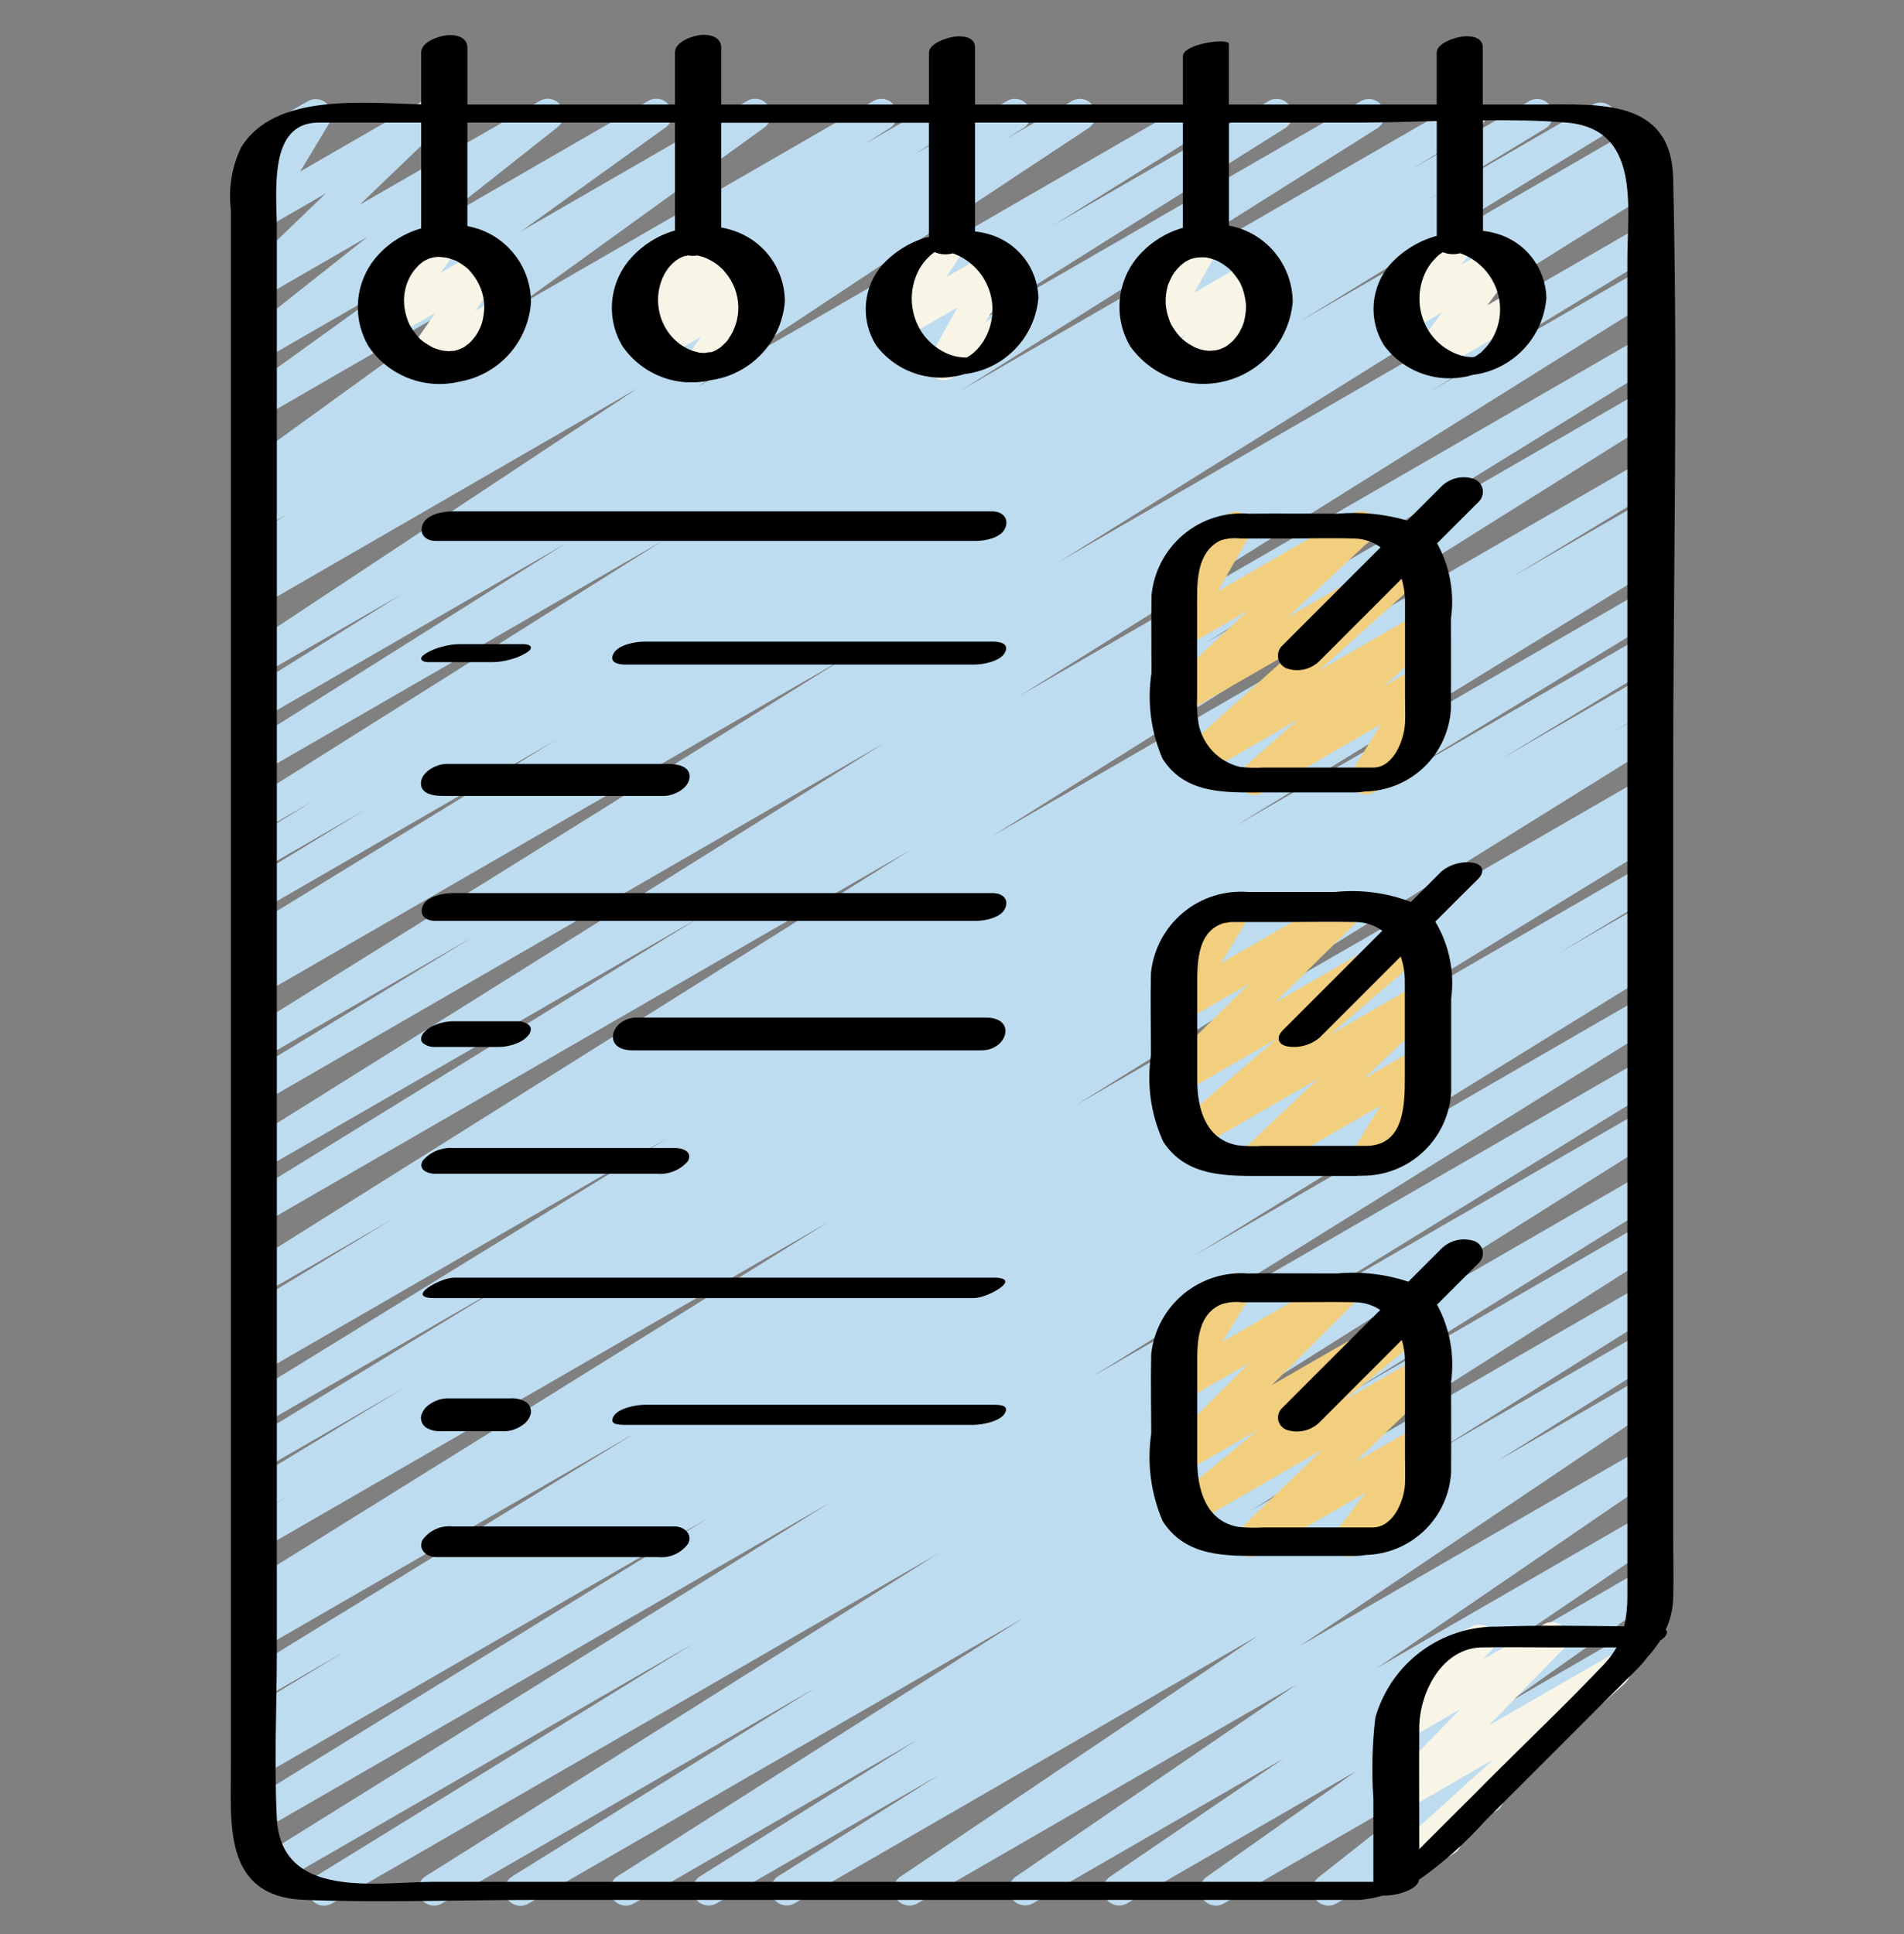 <svg width="64" height="65" viewBox="0 0 64 65" fill="none" xmlns="http://www.w3.org/2000/svg">
<rect x="0" y="0" width="64" height="65" fill="#808080" stroke="none"/>
<g clip-path="url(#clip0_406_2717)">
<path d="M17.493 64.052C17.377 64.052 17.265 64.014 17.172 63.944C17.079 63.874 17.012 63.776 16.981 63.664C16.949 63.553 16.954 63.434 16.996 63.326C17.038 63.218 17.114 63.126 17.213 63.065L27.413 56.723L14.846 63.976C14.725 64.043 14.584 64.06 14.451 64.024C14.318 63.988 14.204 63.903 14.132 63.785C14.061 63.667 14.038 63.526 14.068 63.392C14.099 63.258 14.18 63.14 14.294 63.064L31.556 52.2L11.153 63.976C11.032 64.044 10.889 64.063 10.754 64.027C10.62 63.991 10.505 63.905 10.433 63.785C10.362 63.666 10.34 63.523 10.372 63.388C10.405 63.253 10.488 63.135 10.606 63.061L23.313 55.234L9.43 63.252C9.309 63.325 9.164 63.346 9.026 63.312C8.889 63.278 8.771 63.19 8.698 63.069C8.625 62.948 8.604 62.802 8.638 62.665C8.672 62.528 8.76 62.41 8.881 62.337L27.905 50.497L8.832 61.506C8.711 61.571 8.569 61.588 8.436 61.551C8.304 61.515 8.19 61.428 8.12 61.31C8.049 61.192 8.027 61.051 8.058 60.917C8.089 60.783 8.171 60.666 8.286 60.591L23.816 51.013L8.832 59.664C8.711 59.73 8.568 59.746 8.435 59.709C8.302 59.673 8.188 59.586 8.118 59.467C8.048 59.348 8.026 59.206 8.058 59.072C8.09 58.938 8.173 58.821 8.289 58.746L8.785 58.448C8.661 58.505 8.519 58.513 8.389 58.47C8.259 58.426 8.151 58.334 8.088 58.212C8.024 58.091 8.009 57.95 8.047 57.818C8.084 57.687 8.171 57.574 8.289 57.505L11.63 55.478L8.832 57.096C8.711 57.16 8.57 57.175 8.439 57.138C8.307 57.101 8.195 57.015 8.125 56.897C8.055 56.78 8.033 56.64 8.063 56.507C8.093 56.374 8.173 56.257 8.287 56.181L21.369 48.15L8.832 55.389C8.71 55.461 8.565 55.481 8.428 55.446C8.291 55.411 8.173 55.322 8.101 55.201C8.029 55.079 8.009 54.934 8.044 54.797C8.079 54.66 8.167 54.542 8.289 54.47L8.743 54.196C8.618 54.246 8.477 54.247 8.351 54.198C8.225 54.149 8.122 54.053 8.064 53.931C8.005 53.809 7.995 53.669 8.036 53.54C8.077 53.411 8.166 53.302 8.284 53.236L27.84 41.073L8.832 52.042C8.711 52.108 8.568 52.125 8.435 52.088C8.302 52.051 8.188 51.964 8.118 51.846C8.048 51.727 8.026 51.585 8.058 51.451C8.09 51.316 8.173 51.2 8.289 51.125L9.7 50.272L8.832 50.772C8.711 50.838 8.568 50.854 8.435 50.818C8.302 50.781 8.188 50.694 8.118 50.575C8.048 50.456 8.026 50.315 8.058 50.18C8.09 50.046 8.173 49.929 8.289 49.855L13.544 46.665L8.831 49.386C8.709 49.456 8.565 49.474 8.43 49.438C8.295 49.403 8.179 49.315 8.108 49.195C8.037 49.075 8.015 48.931 8.049 48.795C8.082 48.66 8.168 48.542 8.287 48.469L17.126 43.08L8.831 47.87C8.71 47.937 8.567 47.954 8.433 47.918C8.3 47.881 8.185 47.794 8.114 47.675C8.044 47.556 8.022 47.414 8.054 47.28C8.086 47.145 8.169 47.028 8.286 46.953L22.446 38.244L8.831 46.104C8.709 46.172 8.566 46.189 8.432 46.153C8.297 46.117 8.183 46.029 8.112 45.909C8.041 45.789 8.02 45.647 8.053 45.511C8.086 45.376 8.171 45.26 8.289 45.186L8.766 44.898C8.641 44.949 8.502 44.952 8.376 44.905C8.25 44.858 8.146 44.765 8.085 44.645C8.025 44.524 8.012 44.386 8.05 44.256C8.087 44.127 8.172 44.017 8.288 43.947L13.211 40.961L8.831 43.489C8.71 43.554 8.569 43.57 8.436 43.534C8.304 43.498 8.191 43.412 8.12 43.295C8.049 43.177 8.026 43.037 8.056 42.903C8.087 42.769 8.167 42.652 8.281 42.576L30.638 28.546L8.831 41.135C8.71 41.2 8.568 41.217 8.435 41.18C8.303 41.144 8.189 41.057 8.119 40.939C8.048 40.821 8.026 40.68 8.057 40.546C8.088 40.412 8.169 40.295 8.285 40.219L23.547 30.814L8.827 39.309C8.706 39.374 8.565 39.39 8.432 39.354C8.3 39.318 8.186 39.232 8.116 39.114C8.045 38.997 8.022 38.856 8.052 38.722C8.082 38.589 8.163 38.471 8.277 38.395L29.717 24.976L8.831 37.039C8.71 37.102 8.569 37.116 8.438 37.078C8.307 37.041 8.195 36.955 8.126 36.837C8.056 36.72 8.034 36.581 8.065 36.448C8.095 36.315 8.175 36.198 8.288 36.122L15.914 31.48L8.831 35.569C8.71 35.635 8.568 35.653 8.435 35.617C8.301 35.581 8.187 35.494 8.116 35.376C8.045 35.258 8.023 35.116 8.054 34.982C8.085 34.847 8.167 34.73 8.283 34.655L28.406 22.108L8.831 33.41C8.71 33.474 8.569 33.489 8.437 33.451C8.305 33.414 8.193 33.327 8.123 33.209C8.053 33.091 8.032 32.951 8.063 32.818C8.093 32.684 8.175 32.568 8.289 32.492L8.936 32.101L8.83 32.161C8.709 32.225 8.567 32.241 8.435 32.204C8.303 32.167 8.19 32.081 8.12 31.963C8.05 31.845 8.028 31.704 8.059 31.57C8.09 31.436 8.171 31.32 8.286 31.244L18.706 24.86L8.831 30.561C8.71 30.624 8.569 30.638 8.438 30.601C8.307 30.563 8.195 30.477 8.126 30.36C8.056 30.242 8.034 30.103 8.065 29.97C8.095 29.837 8.175 29.72 8.288 29.645L12.284 27.211L8.831 29.203C8.71 29.269 8.567 29.285 8.434 29.248C8.301 29.212 8.187 29.125 8.117 29.006C8.047 28.887 8.025 28.746 8.057 28.611C8.089 28.477 8.172 28.36 8.288 28.285L10.533 26.917L8.827 27.899C8.706 27.964 8.565 27.98 8.434 27.943C8.302 27.907 8.189 27.822 8.119 27.705C8.048 27.588 8.025 27.448 8.054 27.315C8.084 27.181 8.163 27.064 8.276 26.987L22.293 18.165L8.831 25.933C8.71 25.998 8.57 26.014 8.438 25.977C8.306 25.941 8.193 25.856 8.123 25.739C8.052 25.622 8.029 25.482 8.059 25.349C8.088 25.215 8.167 25.098 8.28 25.021L18.999 18.275L8.831 24.142C8.71 24.208 8.568 24.225 8.435 24.189C8.301 24.153 8.187 24.067 8.116 23.949C8.045 23.83 8.023 23.689 8.054 23.555C8.085 23.42 8.167 23.303 8.283 23.227L13.535 19.951L8.831 22.666C8.711 22.736 8.568 22.756 8.434 22.722C8.299 22.689 8.183 22.604 8.11 22.486C8.037 22.368 8.013 22.226 8.042 22.09C8.072 21.955 8.154 21.836 8.27 21.76L21.44 13.046L8.831 20.327C8.71 20.397 8.566 20.416 8.431 20.381C8.295 20.346 8.179 20.26 8.107 20.14C8.035 20.02 8.013 19.877 8.046 19.741C8.078 19.605 8.163 19.487 8.281 19.413L8.913 19.017L8.831 19.064C8.71 19.131 8.569 19.148 8.436 19.112C8.303 19.076 8.189 18.991 8.117 18.873C8.046 18.755 8.023 18.614 8.053 18.48C8.084 18.346 8.165 18.228 8.279 18.152L9.687 17.261L8.834 17.753C8.714 17.819 8.573 17.835 8.441 17.799C8.308 17.763 8.195 17.678 8.124 17.561C8.053 17.444 8.03 17.304 8.059 17.17C8.088 17.036 8.168 16.919 8.281 16.842L9.122 16.309L8.834 16.474C8.716 16.542 8.576 16.562 8.443 16.53C8.31 16.498 8.195 16.416 8.121 16.302C8.047 16.187 8.019 16.049 8.044 15.915C8.069 15.78 8.144 15.661 8.255 15.581L16.64 9.511L8.831 14.02C8.713 14.086 8.573 14.105 8.442 14.072C8.31 14.04 8.196 13.958 8.122 13.844C8.049 13.73 8.021 13.593 8.045 13.459C8.07 13.326 8.144 13.207 8.253 13.126L13.111 9.63L8.831 12.101C8.714 12.17 8.575 12.191 8.443 12.162C8.311 12.132 8.195 12.053 8.119 11.941C8.043 11.828 8.013 11.691 8.034 11.558C8.055 11.424 8.126 11.303 8.233 11.22L12.353 7.962L8.833 9.994C8.72 10.059 8.588 10.081 8.46 10.055C8.333 10.029 8.219 9.958 8.141 9.854C8.062 9.75 8.025 9.621 8.035 9.491C8.045 9.362 8.102 9.24 8.195 9.15L10.949 6.502L8.831 7.722C8.729 7.78 8.61 7.803 8.493 7.787C8.377 7.771 8.269 7.716 8.187 7.632C8.104 7.548 8.052 7.439 8.038 7.323C8.024 7.206 8.049 7.088 8.109 6.986L9.091 5.353C8.967 5.405 8.827 5.408 8.701 5.361C8.575 5.314 8.471 5.222 8.41 5.102C8.349 4.981 8.336 4.843 8.374 4.713C8.411 4.584 8.496 4.473 8.611 4.404L10.347 3.401C10.449 3.342 10.568 3.319 10.685 3.335C10.802 3.351 10.911 3.406 10.993 3.49C11.076 3.574 11.129 3.684 11.142 3.801C11.156 3.918 11.131 4.037 11.07 4.138L10.089 5.765L14.209 3.39C14.322 3.322 14.456 3.298 14.585 3.323C14.714 3.348 14.83 3.42 14.909 3.525C14.989 3.63 15.027 3.76 15.015 3.892C15.004 4.023 14.945 4.145 14.849 4.235L12.093 6.881L18.145 3.39C18.262 3.322 18.399 3.301 18.531 3.331C18.662 3.361 18.777 3.439 18.853 3.551C18.93 3.662 18.961 3.798 18.941 3.931C18.922 4.064 18.852 4.185 18.747 4.27L14.627 7.523L21.792 3.39C21.91 3.321 22.051 3.3 22.184 3.332C22.317 3.364 22.433 3.446 22.507 3.562C22.582 3.677 22.609 3.816 22.583 3.95C22.558 4.085 22.481 4.205 22.37 4.284L17.511 7.777L25.117 3.39C25.235 3.322 25.375 3.302 25.508 3.334C25.64 3.366 25.756 3.448 25.83 3.562C25.904 3.677 25.931 3.815 25.907 3.949C25.882 4.084 25.806 4.203 25.696 4.283L17.303 10.348L29.363 3.39C29.484 3.322 29.626 3.304 29.759 3.339C29.893 3.374 30.007 3.46 30.079 3.578C30.151 3.696 30.174 3.837 30.144 3.972C30.113 4.107 30.032 4.224 29.917 4.3L29.063 4.842L31.585 3.39C31.705 3.324 31.846 3.308 31.979 3.344C32.111 3.379 32.224 3.465 32.295 3.582C32.366 3.699 32.389 3.839 32.36 3.973C32.331 4.106 32.251 4.224 32.138 4.3L30.728 5.194L33.855 3.39C33.976 3.322 34.118 3.304 34.252 3.339C34.386 3.375 34.501 3.461 34.572 3.579C34.644 3.698 34.666 3.84 34.635 3.975C34.604 4.11 34.522 4.227 34.405 4.303L33.776 4.696L36.041 3.39C36.161 3.323 36.302 3.306 36.434 3.34C36.567 3.375 36.681 3.459 36.753 3.576C36.825 3.692 36.849 3.831 36.821 3.965C36.793 4.099 36.715 4.217 36.603 4.295L23.433 13.008L40.099 3.39C40.22 3.326 40.36 3.311 40.491 3.348C40.623 3.384 40.735 3.47 40.805 3.587C40.875 3.704 40.898 3.843 40.869 3.976C40.839 4.109 40.76 4.226 40.647 4.303L35.399 7.576L42.653 3.39C42.773 3.323 42.915 3.306 43.048 3.342C43.181 3.377 43.295 3.463 43.366 3.581C43.437 3.699 43.46 3.839 43.43 3.974C43.4 4.108 43.319 4.226 43.204 4.302L32.475 11.053L45.76 3.39C45.88 3.325 46.021 3.309 46.153 3.346C46.285 3.382 46.397 3.467 46.468 3.584C46.538 3.701 46.562 3.841 46.532 3.974C46.503 4.108 46.423 4.225 46.31 4.302L32.299 13.121L49.16 3.39C49.282 3.325 49.423 3.309 49.555 3.346C49.687 3.383 49.8 3.47 49.87 3.588C49.941 3.706 49.962 3.846 49.931 3.98C49.901 4.114 49.819 4.23 49.704 4.306L47.439 5.692L51.419 3.39C51.54 3.325 51.681 3.309 51.813 3.346C51.946 3.383 52.058 3.47 52.129 3.588C52.199 3.706 52.221 3.846 52.19 3.98C52.159 4.114 52.077 4.23 51.963 4.306L48 6.714L53.54 3.514C53.661 3.447 53.804 3.43 53.938 3.466C54.071 3.503 54.186 3.589 54.257 3.708C54.327 3.827 54.349 3.969 54.317 4.104C54.285 4.239 54.202 4.356 54.085 4.431L43.666 10.817L54.827 4.372C54.948 4.3 55.094 4.279 55.231 4.314C55.368 4.35 55.485 4.438 55.557 4.56C55.629 4.681 55.65 4.827 55.615 4.964C55.58 5.101 55.491 5.218 55.37 5.29L54.722 5.682L55.149 5.435C55.269 5.37 55.411 5.354 55.543 5.39C55.675 5.426 55.789 5.512 55.86 5.629C55.931 5.747 55.953 5.887 55.923 6.021C55.893 6.155 55.812 6.272 55.698 6.348L35.576 18.896L55.168 7.585C55.289 7.519 55.431 7.502 55.565 7.539C55.698 7.576 55.811 7.663 55.882 7.782C55.952 7.9 55.974 8.042 55.942 8.176C55.91 8.311 55.827 8.427 55.711 8.502L48.085 13.144L55.168 9.056C55.289 8.986 55.433 8.966 55.568 9.001C55.703 9.036 55.819 9.123 55.891 9.243C55.963 9.363 55.986 9.506 55.953 9.642C55.92 9.778 55.836 9.896 55.717 9.97L34.261 23.396L55.168 11.327C55.289 11.261 55.431 11.245 55.563 11.281C55.696 11.318 55.81 11.404 55.88 11.522C55.951 11.64 55.973 11.781 55.942 11.915C55.911 12.05 55.829 12.166 55.714 12.242L40.469 21.637L55.168 13.152C55.289 13.086 55.43 13.07 55.562 13.106C55.695 13.142 55.808 13.228 55.879 13.346C55.95 13.463 55.972 13.604 55.942 13.738C55.912 13.872 55.831 13.989 55.717 14.065L33.361 28.096L55.168 15.509C55.289 15.443 55.431 15.427 55.565 15.463C55.698 15.5 55.811 15.587 55.882 15.706C55.952 15.825 55.974 15.966 55.942 16.101C55.91 16.235 55.827 16.352 55.711 16.426L50.788 19.413L55.168 16.885C55.289 16.819 55.431 16.803 55.565 16.839C55.698 16.876 55.811 16.963 55.882 17.082C55.952 17.201 55.974 17.342 55.942 17.477C55.91 17.611 55.827 17.728 55.711 17.802L55.233 18.091C55.357 18.041 55.495 18.04 55.62 18.087C55.745 18.134 55.848 18.226 55.908 18.345C55.969 18.464 55.982 18.602 55.946 18.73C55.91 18.859 55.827 18.969 55.713 19.04L41.533 27.756L55.168 19.886C55.289 19.816 55.433 19.798 55.568 19.833C55.704 19.869 55.819 19.957 55.891 20.077C55.962 20.197 55.983 20.341 55.95 20.476C55.916 20.612 55.831 20.73 55.712 20.803L46.9 26.176L55.168 21.402C55.228 21.367 55.295 21.343 55.364 21.333C55.434 21.323 55.504 21.327 55.572 21.345C55.64 21.362 55.704 21.393 55.76 21.435C55.816 21.477 55.863 21.53 55.898 21.59C55.934 21.65 55.958 21.717 55.968 21.787C55.977 21.856 55.973 21.926 55.956 21.994C55.939 22.062 55.908 22.126 55.866 22.182C55.824 22.238 55.771 22.285 55.711 22.321L50.474 25.498L55.167 22.789C55.288 22.723 55.43 22.707 55.563 22.743C55.697 22.78 55.81 22.867 55.881 22.986C55.951 23.105 55.972 23.246 55.941 23.381C55.909 23.515 55.826 23.632 55.71 23.706L54.277 24.573L55.168 24.059C55.289 23.993 55.431 23.976 55.564 24.012C55.697 24.048 55.812 24.134 55.883 24.252C55.954 24.371 55.976 24.512 55.945 24.646C55.914 24.781 55.832 24.898 55.716 24.974L36.167 37.141L55.169 26.171C55.29 26.108 55.431 26.093 55.563 26.13C55.695 26.167 55.807 26.254 55.877 26.372C55.947 26.49 55.968 26.63 55.937 26.764C55.906 26.897 55.825 27.013 55.711 27.089L55.258 27.363C55.383 27.316 55.521 27.317 55.645 27.367C55.769 27.417 55.87 27.512 55.928 27.633C55.985 27.754 55.995 27.892 55.956 28.02C55.916 28.147 55.83 28.256 55.714 28.323L42.609 36.364L55.169 29.111C55.29 29.047 55.431 29.032 55.563 29.07C55.695 29.107 55.807 29.194 55.877 29.312C55.947 29.43 55.968 29.57 55.937 29.703C55.906 29.837 55.825 29.953 55.711 30.029L52.404 32.031L55.167 30.431C55.288 30.367 55.429 30.352 55.561 30.389C55.693 30.427 55.805 30.513 55.875 30.631C55.944 30.749 55.966 30.889 55.935 31.023C55.904 31.156 55.823 31.273 55.709 31.348L55.214 31.648C55.337 31.593 55.477 31.587 55.604 31.631C55.732 31.675 55.838 31.765 55.902 31.885C55.965 32.004 55.981 32.143 55.946 32.273C55.911 32.404 55.828 32.516 55.713 32.587L40.185 42.173L55.169 33.523C55.29 33.456 55.432 33.439 55.565 33.475C55.699 33.511 55.813 33.597 55.884 33.716C55.955 33.834 55.977 33.975 55.946 34.11C55.915 34.244 55.833 34.362 55.717 34.437L36.686 46.285L55.169 35.618C55.29 35.552 55.432 35.536 55.564 35.572C55.697 35.609 55.811 35.695 55.881 35.813C55.952 35.931 55.974 36.072 55.943 36.207C55.912 36.341 55.83 36.458 55.715 36.533L43.006 44.358L55.166 37.337C55.286 37.273 55.427 37.257 55.559 37.293C55.69 37.33 55.803 37.415 55.874 37.532C55.944 37.649 55.967 37.789 55.938 37.922C55.909 38.056 55.829 38.173 55.716 38.249L38.454 49.119L55.169 39.469C55.29 39.405 55.431 39.389 55.563 39.426C55.695 39.463 55.807 39.548 55.878 39.666C55.948 39.783 55.971 39.924 55.941 40.057C55.91 40.191 55.83 40.308 55.716 40.384L45.531 46.718L55.169 41.15C55.289 41.084 55.43 41.068 55.562 41.104C55.695 41.139 55.808 41.225 55.879 41.342C55.95 41.459 55.973 41.599 55.944 41.733C55.915 41.867 55.835 41.984 55.721 42.06L42.068 50.757L55.173 43.191C55.294 43.126 55.435 43.109 55.568 43.146C55.7 43.182 55.813 43.267 55.884 43.385C55.955 43.503 55.978 43.643 55.948 43.777C55.917 43.911 55.837 44.028 55.722 44.104L48.386 48.712L55.173 44.794C55.294 44.73 55.434 44.714 55.566 44.751C55.698 44.787 55.811 44.872 55.881 44.989C55.952 45.106 55.975 45.246 55.946 45.379C55.916 45.513 55.837 45.63 55.724 45.706L50.313 49.113L55.173 46.308C55.293 46.239 55.435 46.218 55.569 46.252C55.704 46.285 55.82 46.37 55.893 46.487C55.966 46.605 55.991 46.746 55.962 46.881C55.933 47.017 55.852 47.135 55.737 47.212L43.697 55.317L55.169 48.694C55.288 48.625 55.43 48.604 55.564 48.638C55.699 48.671 55.815 48.755 55.888 48.871C55.962 48.988 55.987 49.129 55.959 49.265C55.93 49.4 55.851 49.519 55.736 49.596L46.28 56.064L55.169 50.932C55.288 50.865 55.429 50.846 55.562 50.88C55.695 50.914 55.809 50.997 55.882 51.113C55.955 51.229 55.98 51.369 55.953 51.503C55.926 51.637 55.848 51.756 55.735 51.834L49.889 55.81L55.169 52.762C55.288 52.696 55.427 52.677 55.559 52.71C55.692 52.743 55.806 52.825 55.879 52.94C55.953 53.055 55.98 53.193 55.954 53.327C55.929 53.461 55.853 53.58 55.743 53.659L50.689 57.23L54.72 54.901C54.837 54.835 54.974 54.816 55.104 54.847C55.234 54.877 55.348 54.956 55.423 55.067C55.498 55.177 55.529 55.312 55.509 55.445C55.489 55.577 55.42 55.697 55.316 55.781L50.111 59.883C50.219 59.901 50.319 59.953 50.398 60.03C50.476 60.107 50.528 60.206 50.548 60.314C50.567 60.422 50.553 60.534 50.507 60.633C50.461 60.733 50.385 60.816 50.29 60.871L44.912 63.976C44.795 64.042 44.658 64.061 44.528 64.031C44.398 64 44.284 63.921 44.209 63.81C44.134 63.7 44.103 63.565 44.123 63.433C44.143 63.3 44.212 63.18 44.316 63.096L48.853 59.52L41.131 63.976C41.012 64.042 40.873 64.061 40.741 64.028C40.609 63.995 40.495 63.913 40.422 63.798C40.349 63.684 40.322 63.546 40.347 63.413C40.371 63.279 40.446 63.16 40.556 63.08L45.602 59.515L37.872 63.976C37.753 64.041 37.613 64.058 37.482 64.023C37.351 63.989 37.238 63.906 37.166 63.791C37.094 63.676 37.068 63.538 37.094 63.405C37.12 63.272 37.196 63.154 37.306 63.075L43.152 59.098L34.702 63.976C34.583 64.038 34.446 64.053 34.316 64.018C34.187 63.984 34.076 63.902 34.004 63.789C33.933 63.676 33.906 63.54 33.93 63.408C33.954 63.277 34.027 63.159 34.133 63.078L43.595 56.607L30.827 63.976C30.707 64.042 30.567 64.06 30.434 64.026C30.302 63.992 30.188 63.908 30.116 63.792C30.043 63.676 30.018 63.537 30.046 63.403C30.073 63.269 30.15 63.151 30.262 63.073L42.298 54.966L26.696 63.976C26.576 64.041 26.435 64.056 26.304 64.02C26.172 63.984 26.059 63.898 25.988 63.781C25.918 63.664 25.895 63.525 25.924 63.391C25.953 63.258 26.033 63.141 26.146 63.064L31.559 59.657L24.075 63.976C23.954 64.042 23.813 64.058 23.68 64.022C23.548 63.986 23.434 63.9 23.363 63.782C23.293 63.665 23.27 63.524 23.3 63.39C23.33 63.256 23.411 63.139 23.525 63.063L30.855 58.459L21.299 63.976C21.179 64.044 21.037 64.062 20.903 64.026C20.77 63.991 20.655 63.906 20.583 63.788C20.511 63.67 20.488 63.528 20.518 63.394C20.549 63.259 20.63 63.141 20.745 63.065L34.405 54.376L17.762 63.976C17.681 64.025 17.588 64.051 17.493 64.052Z" fill="#BEDCF0"/>
<path d="M14.172 12.647C14.075 12.647 13.979 12.62 13.896 12.57C13.813 12.519 13.745 12.447 13.7 12.361C13.655 12.274 13.634 12.178 13.64 12.081C13.646 11.983 13.679 11.89 13.734 11.81L14.642 10.505L13.266 11.299C13.161 11.36 13.038 11.383 12.918 11.365C12.798 11.347 12.688 11.288 12.605 11.199C12.523 11.109 12.474 10.995 12.466 10.873C12.458 10.752 12.491 10.632 12.561 10.532L13.166 9.665C13.07 9.661 12.977 9.635 12.893 9.589C12.809 9.543 12.738 9.477 12.684 9.398C12.613 9.276 12.594 9.131 12.63 8.994C12.667 8.858 12.756 8.742 12.878 8.671L14.624 7.662C14.729 7.601 14.852 7.578 14.972 7.596C15.091 7.615 15.201 7.674 15.283 7.763C15.365 7.852 15.415 7.967 15.423 8.088C15.431 8.209 15.397 8.329 15.328 8.428L14.804 9.175L16.177 8.384C16.282 8.324 16.404 8.301 16.524 8.319C16.643 8.338 16.753 8.396 16.835 8.485C16.917 8.575 16.966 8.689 16.974 8.809C16.983 8.93 16.95 9.05 16.881 9.15L15.974 10.454L16.689 10.041C16.75 10.003 16.818 9.977 16.889 9.965C16.96 9.953 17.032 9.956 17.102 9.973C17.172 9.99 17.238 10.021 17.295 10.065C17.353 10.108 17.401 10.162 17.437 10.225C17.473 10.287 17.496 10.356 17.505 10.427C17.513 10.498 17.508 10.571 17.487 10.64C17.467 10.709 17.434 10.773 17.388 10.829C17.343 10.885 17.286 10.931 17.222 10.964L14.438 12.571C14.358 12.62 14.266 12.646 14.172 12.647Z" fill="#F9F5E6"/>
<path d="M23.518 12.84C23.42 12.84 23.324 12.813 23.241 12.762C23.157 12.712 23.089 12.639 23.044 12.552C22.999 12.465 22.979 12.367 22.986 12.27C22.993 12.172 23.026 12.078 23.083 11.999L23.567 11.315L22.252 12.073C22.141 12.136 22.012 12.157 21.887 12.133C21.762 12.108 21.65 12.04 21.571 11.941C21.492 11.841 21.451 11.716 21.456 11.589C21.461 11.462 21.511 11.341 21.597 11.248L21.917 10.91L21.727 11.016C21.619 11.078 21.493 11.1 21.371 11.079C21.249 11.057 21.138 10.994 21.057 10.899C20.976 10.805 20.931 10.685 20.929 10.561C20.927 10.437 20.969 10.316 21.047 10.219L21.518 9.636C21.42 9.605 21.333 9.545 21.267 9.466C21.202 9.386 21.161 9.289 21.15 9.186C21.139 9.084 21.157 8.98 21.204 8.888C21.25 8.796 21.322 8.719 21.411 8.667L23.157 7.658C23.265 7.596 23.392 7.574 23.514 7.595C23.637 7.616 23.748 7.679 23.829 7.774C23.911 7.868 23.956 7.988 23.958 8.113C23.959 8.238 23.918 8.359 23.839 8.456L23.676 8.657L24.503 8.18C24.614 8.117 24.744 8.096 24.868 8.121C24.993 8.145 25.105 8.213 25.184 8.313C25.263 8.412 25.304 8.537 25.299 8.664C25.295 8.791 25.245 8.912 25.159 9.006L24.838 9.344L25.141 9.169C25.247 9.108 25.37 9.085 25.49 9.104C25.61 9.122 25.72 9.182 25.802 9.271C25.884 9.361 25.933 9.477 25.94 9.598C25.948 9.719 25.913 9.84 25.843 9.939L25.255 10.77C25.371 10.771 25.484 10.811 25.576 10.883C25.668 10.956 25.734 11.056 25.763 11.169C25.793 11.282 25.784 11.401 25.739 11.509C25.694 11.617 25.615 11.707 25.514 11.765L23.781 12.766C23.702 12.813 23.611 12.839 23.518 12.84Z" fill="#F9F5E6"/>
<path d="M31.735 12.776C31.643 12.776 31.552 12.752 31.471 12.706C31.39 12.66 31.323 12.594 31.276 12.514C31.229 12.434 31.203 12.343 31.202 12.25C31.201 12.158 31.223 12.066 31.268 11.985L32.181 10.332L30.357 11.386C30.253 11.446 30.132 11.469 30.013 11.452C29.894 11.434 29.785 11.377 29.702 11.289C29.62 11.201 29.57 11.088 29.56 10.969C29.55 10.849 29.581 10.729 29.647 10.629L30.294 9.656C30.171 9.676 30.045 9.652 29.938 9.588C29.831 9.524 29.75 9.425 29.708 9.307C29.667 9.19 29.668 9.062 29.711 8.945C29.754 8.828 29.837 8.73 29.945 8.667L31.691 7.658C31.795 7.598 31.916 7.575 32.035 7.593C32.154 7.611 32.264 7.668 32.346 7.756C32.428 7.843 32.478 7.956 32.488 8.076C32.498 8.196 32.468 8.316 32.401 8.416L31.797 9.323L33.31 8.451C33.411 8.393 33.528 8.369 33.644 8.384C33.759 8.398 33.867 8.45 33.95 8.532C34.033 8.614 34.088 8.721 34.104 8.836C34.121 8.952 34.099 9.07 34.043 9.172L33.131 10.824L33.623 10.54C33.684 10.502 33.752 10.476 33.823 10.464C33.894 10.453 33.967 10.455 34.036 10.473C34.106 10.49 34.172 10.521 34.23 10.564C34.287 10.607 34.335 10.661 34.371 10.724C34.407 10.786 34.43 10.855 34.439 10.926C34.448 10.998 34.442 11.07 34.422 11.139C34.402 11.208 34.368 11.273 34.322 11.328C34.277 11.384 34.221 11.43 34.157 11.463L32 12.708C31.919 12.754 31.828 12.777 31.735 12.776Z" fill="#F9F5E6"/>
<path d="M39.793 12.652C39.691 12.652 39.591 12.623 39.505 12.568C39.419 12.512 39.35 12.433 39.308 12.34C39.266 12.247 39.251 12.144 39.266 12.043C39.28 11.941 39.324 11.847 39.391 11.769L39.855 11.236L38.987 11.737C38.886 11.796 38.768 11.819 38.652 11.805C38.536 11.79 38.428 11.737 38.345 11.655C38.262 11.573 38.208 11.465 38.192 11.35C38.175 11.234 38.198 11.116 38.255 11.014L39.072 9.56L39.011 9.594C38.889 9.658 38.748 9.672 38.615 9.634C38.483 9.596 38.371 9.508 38.302 9.389C38.233 9.27 38.213 9.128 38.246 8.995C38.279 8.861 38.362 8.745 38.478 8.672L40.224 7.663C40.325 7.604 40.443 7.58 40.559 7.595C40.675 7.61 40.783 7.663 40.866 7.745C40.949 7.827 41.003 7.934 41.019 8.05C41.035 8.166 41.013 8.284 40.956 8.386L40.139 9.839L42.085 8.715C42.195 8.653 42.323 8.63 42.447 8.653C42.571 8.676 42.683 8.741 42.763 8.839C42.843 8.936 42.886 9.058 42.885 9.184C42.883 9.31 42.837 9.432 42.754 9.527L42.289 10.06C42.412 9.99 42.558 9.971 42.695 10.008C42.832 10.045 42.949 10.134 43.019 10.257C43.09 10.38 43.109 10.526 43.072 10.663C43.035 10.8 42.945 10.917 42.822 10.987L40.064 12.58C39.982 12.628 39.888 12.653 39.793 12.652Z" fill="#F9F5E6"/>
<path d="M48 12.555C47.901 12.555 47.804 12.528 47.719 12.476C47.635 12.424 47.567 12.349 47.523 12.261C47.479 12.172 47.46 12.073 47.469 11.974C47.478 11.876 47.514 11.781 47.573 11.702L48.476 10.496L47.36 11.142C47.253 11.203 47.129 11.225 47.008 11.205C46.887 11.185 46.777 11.124 46.696 11.032C46.615 10.94 46.568 10.823 46.563 10.7C46.558 10.578 46.595 10.457 46.669 10.359L47.202 9.659C47.093 9.642 46.992 9.591 46.913 9.514C46.834 9.437 46.781 9.338 46.761 9.229C46.741 9.121 46.755 9.009 46.802 8.909C46.848 8.809 46.924 8.726 47.02 8.671L48.766 7.662C48.872 7.6 48.997 7.578 49.118 7.598C49.239 7.618 49.35 7.679 49.431 7.771C49.513 7.864 49.56 7.981 49.564 8.104C49.569 8.227 49.531 8.347 49.457 8.446L49.111 8.903L50.204 8.274C50.31 8.213 50.434 8.19 50.555 8.21C50.676 8.23 50.786 8.291 50.868 8.382C50.949 8.474 50.996 8.591 51.002 8.713C51.007 8.836 50.97 8.956 50.897 9.055L49.993 10.26L50.908 9.733C51.029 9.669 51.171 9.655 51.303 9.693C51.436 9.732 51.548 9.82 51.617 9.939C51.685 10.058 51.706 10.199 51.673 10.332C51.64 10.466 51.557 10.582 51.441 10.656L48.274 12.484C48.191 12.533 48.096 12.557 48 12.555Z" fill="#F9F5E6"/>
<path d="M42.173 26.719C42.064 26.719 41.959 26.686 41.869 26.624C41.78 26.563 41.712 26.475 41.674 26.374C41.635 26.273 41.629 26.162 41.655 26.057C41.681 25.952 41.738 25.857 41.82 25.785L43.645 24.171L40.458 26.011C40.344 26.072 40.212 26.09 40.087 26.061C39.962 26.033 39.85 25.96 39.775 25.856C39.699 25.752 39.663 25.624 39.674 25.496C39.685 25.367 39.742 25.248 39.835 25.158L43.546 21.823L39.765 24C39.652 24.067 39.517 24.089 39.388 24.063C39.259 24.037 39.144 23.963 39.066 23.857C38.987 23.751 38.951 23.62 38.964 23.488C38.977 23.357 39.038 23.235 39.135 23.146L41.957 20.514L39.764 21.78C39.663 21.838 39.545 21.862 39.429 21.847C39.312 21.831 39.205 21.779 39.121 21.696C39.038 21.613 38.985 21.506 38.969 21.389C38.954 21.273 38.977 21.155 39.035 21.053L40.107 19.176L40.077 19.193C39.955 19.257 39.813 19.271 39.681 19.233C39.549 19.195 39.437 19.107 39.368 18.988C39.299 18.869 39.279 18.727 39.312 18.594C39.344 18.46 39.427 18.344 39.543 18.271L41.279 17.268C41.38 17.21 41.497 17.187 41.613 17.202C41.728 17.217 41.836 17.269 41.919 17.351C42.002 17.434 42.055 17.541 42.071 17.656C42.086 17.772 42.064 17.89 42.006 17.991L40.933 19.871L45.478 17.256C45.592 17.189 45.726 17.167 45.856 17.193C45.985 17.219 46.1 17.293 46.178 17.399C46.257 17.505 46.293 17.636 46.28 17.767C46.267 17.899 46.206 18.021 46.109 18.11L43.286 20.74L47.427 18.351C47.541 18.29 47.672 18.272 47.798 18.3C47.923 18.329 48.034 18.402 48.11 18.506C48.186 18.61 48.222 18.738 48.211 18.866C48.2 18.994 48.143 19.114 48.05 19.204L44.338 22.539L47.702 20.597C47.817 20.531 47.952 20.509 48.082 20.537C48.211 20.565 48.326 20.64 48.403 20.747C48.48 20.855 48.515 20.987 48.5 21.119C48.485 21.25 48.422 21.371 48.322 21.459L46.496 23.074L47.702 22.377C47.806 22.317 47.926 22.292 48.045 22.308C48.164 22.325 48.274 22.381 48.357 22.467C48.44 22.553 48.492 22.665 48.504 22.784C48.515 22.903 48.487 23.023 48.422 23.124L47.467 24.672C47.59 24.632 47.724 24.639 47.844 24.691C47.963 24.743 48.059 24.837 48.114 24.955C48.168 25.073 48.178 25.207 48.141 25.331C48.104 25.456 48.023 25.563 47.913 25.632L46.191 26.626C46.088 26.687 45.967 26.712 45.848 26.696C45.729 26.68 45.618 26.624 45.535 26.538C45.452 26.451 45.4 26.339 45.388 26.22C45.376 26.1 45.405 25.98 45.47 25.879L46.412 24.343L42.439 26.643C42.359 26.692 42.267 26.718 42.173 26.719Z" fill="#F2CF7E"/>
<path d="M42.196 39.519C42.089 39.519 41.985 39.487 41.896 39.427C41.808 39.367 41.739 39.282 41.7 39.183C41.66 39.083 41.651 38.974 41.674 38.87C41.697 38.765 41.752 38.67 41.829 38.597L44.312 36.25L40.242 38.597C40.127 38.663 39.992 38.684 39.862 38.656C39.732 38.627 39.618 38.552 39.541 38.443C39.464 38.335 39.431 38.202 39.447 38.07C39.463 37.939 39.527 37.818 39.628 37.731L42.945 34.891L39.765 36.727C39.653 36.792 39.521 36.814 39.393 36.788C39.266 36.762 39.153 36.691 39.074 36.588C38.996 36.484 38.958 36.356 38.967 36.226C38.976 36.097 39.033 35.975 39.125 35.885L41.992 33.063L39.764 34.343C39.662 34.402 39.542 34.425 39.425 34.408C39.308 34.392 39.2 34.337 39.118 34.253C39.035 34.168 38.983 34.058 38.969 33.941C38.956 33.824 38.982 33.705 39.043 33.604L40.003 32.023C39.877 32.078 39.734 32.082 39.605 32.034C39.476 31.985 39.371 31.889 39.311 31.765C39.251 31.641 39.242 31.499 39.284 31.368C39.327 31.237 39.419 31.128 39.54 31.063L41.276 30.061C41.378 30.001 41.498 29.977 41.616 29.994C41.733 30.01 41.842 30.064 41.925 30.149C42.008 30.234 42.06 30.345 42.073 30.463C42.087 30.581 42.06 30.7 41.998 30.801L41.038 32.371L45.067 30.046C45.179 29.982 45.311 29.961 45.437 29.986C45.564 30.012 45.677 30.083 45.755 30.186C45.833 30.289 45.871 30.417 45.863 30.546C45.854 30.675 45.798 30.796 45.707 30.887L42.844 33.706L47.401 31.076C47.516 31.01 47.651 30.989 47.781 31.017C47.91 31.046 48.025 31.121 48.102 31.23C48.179 31.338 48.212 31.471 48.196 31.603C48.18 31.734 48.115 31.855 48.015 31.942L44.697 34.783L47.696 33.051C47.81 32.982 47.945 32.958 48.076 32.984C48.206 33.009 48.322 33.083 48.402 33.19C48.481 33.296 48.517 33.429 48.504 33.561C48.49 33.694 48.428 33.816 48.329 33.905L45.846 36.251L47.696 35.185C47.799 35.126 47.918 35.103 48.035 35.12C48.152 35.136 48.26 35.191 48.343 35.276C48.425 35.361 48.477 35.471 48.49 35.588C48.504 35.706 48.477 35.824 48.416 35.925L47.47 37.464C47.595 37.422 47.731 37.428 47.852 37.48C47.974 37.532 48.071 37.628 48.126 37.748C48.181 37.868 48.189 38.004 48.149 38.13C48.109 38.256 48.024 38.363 47.91 38.429L46.189 39.424C46.086 39.485 45.965 39.51 45.846 39.494C45.727 39.478 45.616 39.422 45.533 39.336C45.45 39.249 45.398 39.137 45.386 39.018C45.374 38.898 45.403 38.778 45.468 38.677L46.403 37.158L42.457 39.435C42.379 39.486 42.289 39.514 42.196 39.519Z" fill="#F2CF7E"/>
<path d="M42.036 52.319C41.93 52.319 41.825 52.287 41.737 52.228C41.649 52.168 41.58 52.084 41.54 51.985C41.501 51.886 41.491 51.777 41.514 51.673C41.536 51.569 41.589 51.474 41.666 51.4L44.459 48.71L40.085 51.237C39.969 51.303 39.833 51.323 39.703 51.294C39.573 51.264 39.459 51.187 39.383 51.077C39.307 50.968 39.275 50.833 39.293 50.701C39.311 50.569 39.378 50.449 39.48 50.363L42.306 48.043L39.765 49.507C39.653 49.568 39.523 49.588 39.398 49.561C39.273 49.535 39.162 49.465 39.084 49.363C39.007 49.262 38.969 49.136 38.976 49.008C38.983 48.881 39.036 48.76 39.125 48.669L41.99 45.809L39.767 47.089C39.664 47.15 39.543 47.174 39.425 47.157C39.306 47.141 39.196 47.086 39.113 46.999C39.03 46.913 38.978 46.801 38.966 46.682C38.954 46.563 38.983 46.443 39.047 46.342L39.986 44.831C39.861 44.873 39.724 44.867 39.603 44.814C39.482 44.761 39.385 44.666 39.33 44.545C39.276 44.425 39.268 44.289 39.308 44.163C39.348 44.037 39.434 43.931 39.548 43.864L41.283 42.861C41.386 42.801 41.507 42.777 41.626 42.793C41.745 42.809 41.854 42.865 41.938 42.951C42.021 43.037 42.072 43.149 42.084 43.268C42.096 43.388 42.068 43.507 42.003 43.608L41.075 45.102L44.975 42.856C45.087 42.795 45.217 42.775 45.342 42.802C45.467 42.828 45.578 42.898 45.656 43C45.733 43.102 45.772 43.227 45.764 43.355C45.757 43.482 45.704 43.603 45.615 43.695L42.749 46.553L47.392 43.875C47.508 43.809 47.644 43.789 47.774 43.818C47.904 43.848 48.018 43.925 48.094 44.035C48.17 44.144 48.202 44.279 48.184 44.411C48.166 44.543 48.099 44.663 47.997 44.748L45.171 47.067L47.697 45.61C47.81 45.542 47.944 45.519 48.073 45.544C48.203 45.569 48.318 45.64 48.397 45.745C48.477 45.85 48.515 45.981 48.504 46.112C48.492 46.244 48.433 46.366 48.337 46.456L45.547 49.142L47.702 47.898C47.809 47.837 47.934 47.815 48.055 47.835C48.176 47.856 48.287 47.917 48.368 48.01C48.449 48.102 48.496 48.22 48.5 48.343C48.504 48.466 48.466 48.587 48.391 48.684L47.397 49.976L47.518 49.908C47.64 49.844 47.782 49.83 47.914 49.868C48.046 49.907 48.158 49.995 48.227 50.114C48.296 50.233 48.316 50.374 48.283 50.507C48.25 50.641 48.167 50.757 48.051 50.831L45.6 52.243C45.493 52.304 45.368 52.326 45.247 52.306C45.126 52.286 45.015 52.224 44.934 52.132C44.853 52.039 44.806 51.921 44.802 51.798C44.798 51.675 44.836 51.555 44.911 51.457L45.904 50.165L42.303 52.243C42.222 52.292 42.13 52.318 42.036 52.319Z" fill="#F2CF7E"/>
<path d="M46.965 63.314C46.858 63.314 46.752 63.281 46.663 63.221C46.574 63.16 46.506 63.073 46.467 62.972C46.428 62.872 46.421 62.762 46.446 62.657C46.471 62.552 46.527 62.457 46.607 62.385L50.205 59.127L47.231 60.844C47.12 60.908 46.989 60.929 46.863 60.904C46.737 60.879 46.625 60.81 46.546 60.709C46.467 60.608 46.427 60.481 46.434 60.353C46.441 60.225 46.493 60.104 46.582 60.011L49.089 57.44L47.269 58.489C47.159 58.553 47.029 58.574 46.903 58.55C46.778 58.526 46.666 58.458 46.586 58.358C46.507 58.258 46.466 58.132 46.471 58.005C46.477 57.877 46.527 57.756 46.614 57.663L47.422 56.802C47.335 56.759 47.261 56.694 47.209 56.613C47.156 56.532 47.127 56.438 47.123 56.341C47.12 56.244 47.143 56.149 47.19 56.064C47.237 55.98 47.306 55.909 47.39 55.861L49.452 54.671C49.562 54.607 49.692 54.586 49.817 54.61C49.943 54.634 50.055 54.702 50.134 54.802C50.214 54.901 50.255 55.026 50.25 55.154C50.245 55.281 50.194 55.403 50.108 55.496L49.856 55.764L51.897 54.591C52.008 54.526 52.139 54.504 52.265 54.529C52.392 54.554 52.505 54.623 52.584 54.725C52.663 54.826 52.703 54.953 52.696 55.081C52.689 55.21 52.636 55.331 52.546 55.424L50.039 57.994L54.008 55.705C54.121 55.643 54.253 55.624 54.38 55.652C54.506 55.68 54.618 55.753 54.695 55.857C54.771 55.962 54.807 56.091 54.796 56.22C54.784 56.349 54.726 56.469 54.633 56.559L49.076 61.589C49.139 61.711 49.153 61.852 49.115 61.984C49.076 62.116 48.988 62.228 48.869 62.296L47.232 63.242C47.151 63.29 47.059 63.314 46.965 63.314Z" fill="#F9F5E6"/>
<path d="M56.239 5.973C56.175 3.319 53.731 3.512 51.825 3.512H49.841V1.593C49.841 1.244 49.446 1.195 49.165 1.227C48.93 1.253 48.292 1.441 48.292 1.772V3.512H41.306V1.476C41.306 1.263 39.761 1.471 39.761 1.89V3.512H32.774V1.593C32.774 1.244 32.38 1.198 32.099 1.23C31.866 1.256 31.226 1.443 31.226 1.772V3.512H24.245V1.608C24.245 1.241 23.86 1.146 23.551 1.175C23.286 1.201 22.688 1.4 22.688 1.758V3.512H15.711V1.605C15.711 1.241 15.325 1.155 15.02 1.185C14.76 1.209 14.156 1.406 14.156 1.761V3.505C12.196 3.463 9.209 3.118 8.097 4.969C7.79 5.618 7.673 6.341 7.761 7.054V59.412C7.761 61.354 7.516 63.754 10.242 63.853C12.83 63.949 15.44 63.853 18.029 63.853H45.547H45.576C45.621 63.856 45.667 63.856 45.712 63.853C45.973 63.826 46.232 63.778 46.485 63.709C46.927 63.722 47.659 63.514 47.698 63.176C48.513 62.602 49.261 61.936 49.925 61.192L54.734 56.385C55.138 56.009 55.499 55.589 55.809 55.133C55.874 55.093 55.933 55.043 55.982 54.984C56.059 54.877 56.038 54.816 55.989 54.771C56.141 54.448 56.227 54.097 56.24 53.74C56.264 52.974 56.24 52.202 56.24 51.435V26.39C56.239 19.591 56.405 12.77 56.239 5.973ZM41.343 9.057L41.353 9.067C41.391 9.108 41.429 9.147 41.465 9.191C41.536 9.277 41.601 9.368 41.659 9.463C41.659 9.463 41.7 9.543 41.709 9.556C41.728 9.599 41.746 9.641 41.762 9.685C41.829 9.875 41.87 10.074 41.884 10.276C41.883 10.464 41.857 10.651 41.808 10.833C41.797 10.859 41.778 10.917 41.777 10.921C41.763 10.955 41.748 10.991 41.732 11.028C41.709 11.078 41.683 11.128 41.655 11.177C41.647 11.192 41.618 11.235 41.604 11.256C41.557 11.321 41.507 11.383 41.454 11.442C41.428 11.47 41.401 11.495 41.376 11.522C41.499 11.398 41.368 11.522 41.344 11.544L41.254 11.611L41.208 11.642L41.182 11.659L41.137 11.68C41.126 11.686 41.064 11.712 41.024 11.73L40.968 11.748C40.928 11.76 40.887 11.767 40.846 11.778H40.839C40.79 11.778 40.741 11.786 40.692 11.789C40.674 11.79 40.657 11.79 40.639 11.789C40.605 11.789 40.571 11.789 40.532 11.78C40.494 11.771 40.436 11.764 40.388 11.758C40.546 11.779 40.375 11.751 40.344 11.742C40.254 11.712 40.166 11.676 40.081 11.635C40.202 11.69 39.974 11.57 39.938 11.545C39.867 11.497 39.798 11.444 39.733 11.387L39.69 11.346C39.646 11.297 39.602 11.25 39.563 11.199C39.505 11.126 39.452 11.049 39.404 10.969C39.391 10.948 39.379 10.925 39.366 10.902C39.366 10.897 39.322 10.804 39.32 10.795C39.247 10.61 39.2 10.415 39.183 10.216V10.2V10.156C39.183 10.117 39.183 10.078 39.183 10.037C39.188 9.94 39.2 9.843 39.218 9.748C39.228 9.7 39.239 9.652 39.252 9.605L39.266 9.564C39.308 9.46 39.355 9.358 39.408 9.258L39.453 9.187L39.502 9.12C39.554 9.055 39.61 8.993 39.669 8.934L39.698 8.908C39.735 8.881 39.771 8.852 39.805 8.824L39.861 8.787L39.872 8.78C39.905 8.763 39.938 8.746 39.972 8.731L40.01 8.712L40.09 8.688L40.197 8.661L40.338 8.648H40.445H40.495C40.532 8.648 40.569 8.659 40.602 8.665C40.61 8.665 40.688 8.683 40.708 8.69C40.761 8.707 40.815 8.725 40.868 8.746L40.948 8.782C40.979 8.801 41.055 8.843 41.068 8.851C41.165 8.912 41.257 8.98 41.343 9.057ZM41.236 11.624C41.222 11.637 41.206 11.647 41.188 11.654L41.236 11.624ZM40.083 8.687L40.029 8.707C40.045 8.696 40.064 8.69 40.083 8.687ZM32.668 11.904L32.64 11.923C32.598 11.953 32.555 11.98 32.511 12.007L32.498 12.014H32.492H32.472C32.45 12.014 32.423 12.014 32.411 12.014C32.234 12.007 32.06 11.971 31.895 11.907C31.551 11.768 31.252 11.536 31.032 11.237C30.806 10.921 30.674 10.547 30.651 10.159C30.628 9.77 30.715 9.384 30.902 9.043C30.986 8.894 31.09 8.759 31.213 8.641C31.258 8.593 31.308 8.549 31.36 8.51L31.416 8.472C31.568 8.539 31.735 8.562 31.9 8.539C31.932 8.539 31.984 8.522 32.029 8.513C32.318 8.616 32.579 8.785 32.793 9.006C33.007 9.226 33.167 9.493 33.262 9.785C33.357 10.077 33.383 10.387 33.339 10.691C33.295 10.995 33.182 11.285 33.009 11.539C32.913 11.676 32.798 11.799 32.668 11.904ZM32.514 12.01C32.569 11.977 32.542 11.995 32.514 12.01V12.01ZM32.474 12.032H32.453H32.477H32.474ZM15.735 9.043L15.752 9.061C15.789 9.103 15.828 9.142 15.859 9.185C16.117 9.492 16.266 9.878 16.28 10.279C16.278 10.467 16.253 10.655 16.205 10.837C16.195 10.864 16.176 10.925 16.175 10.928C16.161 10.963 16.146 10.998 16.13 11.034C16.107 11.085 16.081 11.136 16.053 11.185C16.046 11.199 16.017 11.243 16.004 11.266C15.957 11.331 15.907 11.394 15.853 11.454L15.775 11.533L15.764 11.545C15.757 11.549 15.749 11.553 15.743 11.558C15.713 11.578 15.684 11.603 15.654 11.624C15.646 11.63 15.635 11.64 15.624 11.649C15.597 11.667 15.567 11.682 15.537 11.696L15.46 11.731L15.368 11.764C15.329 11.775 15.288 11.783 15.249 11.793H15.239C15.191 11.793 15.14 11.793 15.092 11.803H15.082C15.034 11.798 14.984 11.796 14.935 11.79L14.851 11.777C14.845 11.777 14.764 11.754 14.744 11.749C14.69 11.733 14.638 11.711 14.584 11.693L14.556 11.681C14.48 11.643 14.407 11.601 14.337 11.554C14.187 11.467 14.058 11.347 13.96 11.204C13.861 11.082 13.779 10.947 13.717 10.802C13.644 10.614 13.599 10.417 13.583 10.216C13.561 9.879 13.639 9.542 13.809 9.25L13.853 9.177L13.902 9.108C13.959 9.035 14.023 8.969 14.087 8.902L14.094 8.895C14.131 8.869 14.167 8.841 14.2 8.81L14.241 8.779L14.268 8.764C14.301 8.747 14.334 8.73 14.368 8.715L14.408 8.695L14.486 8.671C14.519 8.661 14.553 8.654 14.593 8.645C14.632 8.636 14.691 8.638 14.738 8.632H14.753C14.842 8.64 14.932 8.648 15.021 8.663L15.112 8.687C15.167 8.704 15.219 8.725 15.272 8.743L15.298 8.751C15.298 8.751 15.298 8.751 15.303 8.751C15.361 8.78 15.418 8.812 15.473 8.848C15.566 8.905 15.654 8.97 15.735 9.043ZM14.479 8.67L14.428 8.688C14.443 8.679 14.461 8.673 14.479 8.671V8.67ZM26.88 63.245H14.599C12.679 63.245 9.448 63.873 9.305 61.102C9.211 59.248 9.305 57.368 9.305 55.509V7.68C9.305 6.469 8.999 4.12 10.706 4.12H14.156V7.676C13.58 7.841 13.064 8.167 12.669 8.616C12.309 9.027 12.089 9.542 12.039 10.085C11.989 10.629 12.113 11.175 12.391 11.645C12.72 12.129 13.19 12.502 13.736 12.712C14.282 12.923 14.88 12.963 15.45 12.825C16.091 12.713 16.676 12.389 17.111 11.904C17.547 11.419 17.806 10.802 17.848 10.152C17.847 9.612 17.678 9.085 17.364 8.645C17.049 8.206 16.606 7.875 16.095 7.699C15.969 7.656 15.841 7.623 15.711 7.599V4.12H22.688V7.747C22.12 7.909 21.61 8.228 21.215 8.666C20.855 9.064 20.633 9.566 20.579 10.099C20.526 10.632 20.646 11.168 20.92 11.629C21.242 12.098 21.698 12.459 22.229 12.664C22.759 12.869 23.34 12.908 23.893 12.776C24.546 12.685 25.148 12.374 25.6 11.894C26.052 11.415 26.327 10.796 26.381 10.139C26.382 9.608 26.213 9.089 25.901 8.659C25.588 8.229 25.146 7.91 24.64 7.747C24.511 7.703 24.378 7.669 24.244 7.646V4.126H31.224V7.953C30.632 8.112 30.096 8.434 29.676 8.882C29.347 9.251 29.148 9.716 29.107 10.209C29.067 10.701 29.188 11.193 29.453 11.61C29.79 12.057 30.256 12.388 30.789 12.56C31.321 12.732 31.893 12.735 32.428 12.57C33.072 12.494 33.67 12.198 34.122 11.731C34.573 11.265 34.849 10.657 34.904 10.01C34.891 9.522 34.722 9.051 34.422 8.666C34.122 8.281 33.707 8.002 33.237 7.87C33.086 7.826 32.931 7.796 32.774 7.779V4.12H39.761V7.656C39.183 7.822 38.664 8.15 38.268 8.602C37.908 9.017 37.688 9.534 37.639 10.081C37.591 10.627 37.715 11.175 37.996 11.647C38.355 12.146 38.859 12.524 39.439 12.729C40.019 12.934 40.648 12.957 41.242 12.794C41.836 12.632 42.365 12.292 42.76 11.82C43.155 11.348 43.396 10.766 43.452 10.153C43.451 9.61 43.281 9.081 42.966 8.638C42.651 8.195 42.207 7.862 41.694 7.683C41.568 7.64 41.439 7.606 41.308 7.582V4.12H45.555C46.458 4.12 47.375 4.092 48.294 4.068V7.926C47.699 8.09 47.162 8.416 46.742 8.869C46.414 9.241 46.215 9.709 46.176 10.203C46.136 10.697 46.258 11.191 46.523 11.61C46.859 12.062 47.326 12.398 47.86 12.575C48.395 12.752 48.97 12.76 49.509 12.598C50.156 12.517 50.755 12.215 51.205 11.743C51.655 11.272 51.929 10.659 51.98 10.009C51.967 9.518 51.797 9.045 51.497 8.657C51.196 8.268 50.779 7.986 50.307 7.851C50.157 7.808 50.004 7.778 49.848 7.76V4.043C50.794 4.034 51.736 4.043 52.661 4.12C55.151 4.334 54.702 6.938 54.702 8.715V53.667C54.703 54 54.667 54.332 54.595 54.658C53.179 54.644 51.759 54.616 50.346 54.669C49.419 54.654 48.514 54.946 47.77 55.498C47.027 56.05 46.486 56.832 46.231 57.722C46.123 58.63 46.101 59.546 46.164 60.458V63.245H26.88ZM24.461 11.432C24.438 11.457 24.4 11.503 24.403 11.499C24.346 11.559 24.287 11.616 24.224 11.669L24.208 11.681L24.079 11.765C24.031 11.785 23.981 11.806 23.933 11.829H23.925L23.866 11.845C23.937 11.822 23.72 11.851 23.712 11.861H23.635C23.586 11.861 23.538 11.852 23.489 11.848L23.466 11.841C23.411 11.826 23.36 11.813 23.3 11.797C23.291 11.797 23.12 11.726 23.233 11.775C23.199 11.76 23.165 11.745 23.126 11.728C23.043 11.686 22.963 11.639 22.885 11.588C22.741 11.485 22.612 11.361 22.503 11.221C22.287 10.938 22.156 10.598 22.126 10.243C22.095 9.888 22.166 9.532 22.331 9.216C22.373 9.142 22.42 9.071 22.471 9.002L22.51 8.955C22.542 8.922 22.573 8.888 22.606 8.855C22.639 8.822 22.677 8.795 22.712 8.762L22.726 8.754C22.758 8.735 22.788 8.712 22.819 8.692L22.865 8.665L22.893 8.652C22.927 8.64 22.962 8.623 22.999 8.608H23.011L23.052 8.6C23.062 8.597 23.073 8.594 23.084 8.592C23.094 8.589 23.105 8.586 23.114 8.582C23.202 8.597 23.291 8.601 23.38 8.594L23.423 8.584H23.44L23.466 8.592C23.522 8.608 23.573 8.619 23.633 8.635L23.724 8.67C23.818 8.711 23.909 8.76 23.997 8.815C24.147 8.909 24.281 9.028 24.39 9.168C24.655 9.486 24.805 9.884 24.817 10.298C24.826 10.676 24.718 11.047 24.506 11.36C24.506 11.36 24.479 11.405 24.461 11.432ZM49.772 11.855C49.715 11.895 49.547 12.005 49.657 11.943C49.624 11.961 49.59 11.977 49.558 11.995L49.526 12.003C49.511 12.003 49.516 12.003 49.514 12.003H49.469C49.294 11.998 49.123 11.961 48.961 11.896C48.61 11.759 48.306 11.523 48.086 11.217C47.864 10.902 47.735 10.531 47.715 10.146C47.695 9.762 47.783 9.379 47.971 9.043C48.055 8.896 48.16 8.763 48.283 8.646C48.326 8.597 48.376 8.554 48.433 8.521C48.454 8.505 48.476 8.491 48.498 8.476C48.492 8.476 48.491 8.483 48.498 8.476C48.646 8.535 48.807 8.555 48.965 8.533C48.994 8.533 49.042 8.517 49.081 8.51C49.476 8.649 49.817 8.907 50.057 9.249C50.298 9.591 50.426 10 50.424 10.418C50.42 10.814 50.297 11.199 50.071 11.524C50.026 11.585 49.977 11.643 49.925 11.699C49.9 11.726 49.874 11.752 49.847 11.778C49.853 11.782 49.784 11.842 49.772 11.855ZM49.514 12.009L49.549 12.001H49.54C49.531 12.003 49.522 12.006 49.514 12.009ZM49.846 60.009L47.731 62.12L47.706 62.147C47.706 60.785 47.697 59.423 47.706 58.062C47.713 56.875 48.478 55.387 49.809 55.366C50.596 55.352 51.384 55.366 52.173 55.366H54.336C54.224 55.569 54.086 55.757 53.926 55.925C52.603 57.317 51.205 58.643 49.846 60.005V60.009Z" fill="black"/>
<path d="M23.111 8.579C23.102 8.58 23.092 8.582 23.083 8.585L23.051 8.594C23.02 8.609 23.063 8.616 23.111 8.579Z" fill="black"/>
<path d="M49.51 12.003C49.649 11.944 49.493 11.999 49.51 12.003V12.003Z" fill="black"/>
<path d="M42.477 26.633H45.56C45.665 26.631 45.768 26.62 45.871 26.601C46.62 26.59 47.337 26.294 47.876 25.773C48.414 25.253 48.735 24.546 48.772 23.798C48.778 22.797 48.772 21.794 48.772 20.792C48.896 19.92 48.733 19.031 48.306 18.26L49.053 17.513L49.717 16.849C49.772 16.792 49.811 16.721 49.831 16.644C49.851 16.568 49.85 16.487 49.83 16.41C49.809 16.334 49.77 16.264 49.714 16.207C49.659 16.151 49.59 16.109 49.514 16.087C49.322 16.028 49.118 16.025 48.925 16.076C48.731 16.128 48.557 16.233 48.42 16.379L47.304 17.495C46.543 17.273 45.748 17.195 44.958 17.264C43.96 17.264 42.964 17.255 41.971 17.264C41.173 17.201 40.383 17.456 39.772 17.972C39.161 18.488 38.778 19.224 38.705 20.021C38.695 20.887 38.705 21.754 38.705 22.62C38.556 23.596 38.686 24.595 39.078 25.5C39.846 26.71 41.22 26.633 42.477 26.633ZM41.017 18.166C41.241 18.092 41.478 18.07 41.711 18.1H43.13C43.933 18.1 44.742 18.072 45.545 18.1C45.855 18.108 46.155 18.211 46.405 18.394L43.749 21.05L43.085 21.715C43.03 21.772 42.991 21.842 42.971 21.919C42.951 21.996 42.952 22.076 42.972 22.153C42.992 22.23 43.032 22.3 43.088 22.356C43.143 22.413 43.212 22.454 43.288 22.477C43.48 22.535 43.684 22.539 43.877 22.487C44.07 22.436 44.245 22.331 44.382 22.184L47.115 19.45C47.189 19.703 47.227 19.966 47.228 20.23V23.403C47.228 23.702 47.242 24.005 47.228 24.304C47.198 24.864 46.852 25.781 46.175 25.797H42.465C42.202 25.813 41.938 25.805 41.676 25.773C41.331 25.691 41.017 25.511 40.771 25.255C40.526 25 40.358 24.679 40.289 24.331C40.24 24.034 40.223 23.731 40.239 23.43V20.425C40.239 19.637 40.182 18.591 41.017 18.166Z" fill="black"/>
<path d="M48.776 49.495C48.783 48.477 48.776 47.458 48.776 46.439C48.9 45.547 48.734 44.639 48.304 43.847L49.05 43.1L49.715 42.436C49.77 42.381 49.81 42.313 49.83 42.238C49.851 42.163 49.851 42.084 49.831 42.009C49.81 41.934 49.771 41.866 49.716 41.811C49.66 41.756 49.592 41.717 49.517 41.698C49.325 41.642 49.122 41.639 48.929 41.691C48.737 41.742 48.562 41.846 48.424 41.99L47.339 43.076C46.566 42.819 45.748 42.725 44.937 42.799C43.94 42.799 42.943 42.789 41.951 42.799C41.164 42.74 40.386 42.989 39.779 43.492C39.173 43.996 38.785 44.715 38.697 45.498C38.675 46.391 38.697 47.286 38.697 48.179C38.55 49.175 38.683 50.193 39.08 51.119C39.857 52.345 41.234 52.292 42.501 52.292H45.585C45.696 52.29 45.806 52.279 45.916 52.259C46.652 52.239 47.354 51.945 47.883 51.433C48.413 50.922 48.731 50.23 48.776 49.495ZM42.447 51.335C42.175 51.351 41.902 51.345 41.631 51.317C40.53 51.133 40.244 50.044 40.244 49.099V46.081C40.244 45.294 40.175 44.226 41.038 43.841C41.26 43.766 41.496 43.741 41.729 43.766H43.148C43.953 43.766 44.759 43.75 45.565 43.766C45.86 43.772 46.148 43.862 46.393 44.025L43.753 46.664L43.089 47.329C43.034 47.383 42.994 47.452 42.973 47.527C42.953 47.602 42.953 47.681 42.973 47.756C42.993 47.831 43.033 47.899 43.088 47.954C43.143 48.008 43.212 48.047 43.287 48.067C43.479 48.123 43.682 48.126 43.874 48.074C44.067 48.022 44.242 47.919 44.38 47.775L47.12 45.034C47.19 45.266 47.226 45.508 47.227 45.75V48.95C47.227 49.261 47.241 49.574 47.227 49.883C47.193 50.446 46.838 51.316 46.16 51.335H42.447Z" fill="black"/>
<path d="M49.685 29.54C49.907 29.318 49.867 29.07 49.54 29C49.348 28.966 49.15 28.975 48.962 29.026C48.773 29.076 48.598 29.167 48.448 29.292L47.426 30.314C46.618 30.004 45.749 29.889 44.888 29.977C43.905 29.977 42.92 29.977 41.937 29.977C41.148 29.919 40.368 30.17 39.761 30.677C39.155 31.185 38.77 31.909 38.688 32.695C38.665 33.615 38.688 34.537 38.688 35.458C38.54 36.45 38.685 37.464 39.104 38.376C39.889 39.571 41.249 39.522 42.5 39.522H45.584C45.614 39.522 45.648 39.515 45.68 39.514C45.712 39.513 45.751 39.52 45.781 39.514C46.55 39.52 47.291 39.229 47.849 38.701C48.408 38.173 48.741 37.45 48.779 36.682C48.779 35.643 48.779 34.605 48.779 33.567C48.9 32.667 48.712 31.753 48.245 30.975L49.02 30.2L49.685 29.54ZM47.221 32.985V36.211C47.221 37.15 47.196 38.466 45.968 38.511H42.44C42.16 38.529 41.879 38.523 41.6 38.492C40.516 38.299 40.244 37.239 40.244 36.307V33.288C40.244 32.491 40.183 31.307 41.145 31.021C41.217 31.015 41.288 31.004 41.359 30.988H41.368H41.758H43.2C43.992 30.988 44.787 30.97 45.58 30.988C45.897 30.992 46.206 31.095 46.463 31.282L43.783 33.961L43.119 34.626C42.897 34.848 42.937 35.096 43.264 35.166C43.456 35.199 43.654 35.191 43.842 35.14C44.031 35.09 44.206 34.999 44.356 34.873L47.083 32.147C47.175 32.417 47.222 32.7 47.221 32.985Z" fill="black"/>
<path d="M33.351 17.186H15.218C14.898 17.186 14.339 17.281 14.205 17.633C14.082 17.953 14.311 18.18 14.648 18.18H32.782C33.102 18.18 33.661 18.085 33.795 17.733C33.92 17.414 33.688 17.186 33.351 17.186Z" fill="black"/>
<path d="M16.297 22.253H16.562C16.753 22.25 16.942 22.222 17.126 22.171C17.314 22.127 17.493 22.055 17.66 21.958C17.723 21.916 17.873 21.837 17.843 21.745C17.813 21.653 17.638 21.649 17.575 21.649H15.442C15.251 21.652 15.062 21.679 14.878 21.73C14.69 21.774 14.511 21.846 14.344 21.943C14.281 21.985 14.131 22.065 14.161 22.157C14.191 22.248 14.366 22.253 14.429 22.253H16.297Z" fill="black"/>
<path d="M31.298 22.335H32.752C33.043 22.335 33.623 22.228 33.778 21.935C33.933 21.641 33.643 21.564 33.381 21.564H21.648C21.357 21.564 20.776 21.671 20.622 21.965C20.467 22.258 20.757 22.335 21.019 22.335H31.298Z" fill="black"/>
<path d="M14.857 26.75H22.324C22.644 26.75 23.139 26.501 23.177 26.146C23.223 25.748 22.758 25.674 22.472 25.674H15.006C14.686 25.674 14.191 25.923 14.152 26.279C14.107 26.68 14.572 26.75 14.857 26.75Z" fill="black"/>
<path d="M33.359 30.015H15.226C14.917 30.015 14.344 30.113 14.209 30.449C14.083 30.769 14.316 30.951 14.641 30.951H32.774C33.083 30.951 33.657 30.853 33.791 30.517C33.92 30.2 33.683 30.015 33.359 30.015Z" fill="black"/>
<path d="M17.369 34.323H15.236C15.028 34.323 14.822 34.365 14.63 34.444C14.467 34.504 14.323 34.607 14.214 34.742C14.157 34.84 14.117 34.963 14.214 35.056C14.332 35.149 14.479 35.196 14.629 35.187H16.762C16.97 35.186 17.176 35.145 17.368 35.065C17.532 35.006 17.676 34.903 17.784 34.768C17.842 34.669 17.881 34.547 17.784 34.454C17.667 34.361 17.519 34.314 17.369 34.323Z" fill="black"/>
<path d="M33.139 34.199H21.406C20.535 34.199 20.21 35.3 21.261 35.3H32.994C33.864 35.3 34.19 34.199 33.139 34.199Z" fill="black"/>
<path d="M15.235 38.582C15.044 38.569 14.852 38.6 14.675 38.672C14.498 38.745 14.341 38.858 14.214 39.002C14.036 39.307 14.367 39.45 14.631 39.45H22.098C22.289 39.464 22.481 39.433 22.658 39.36C22.835 39.287 22.993 39.174 23.119 39.03C23.297 38.725 22.966 38.582 22.702 38.582H15.235Z" fill="black"/>
<path d="M17.506 42.939H15.26C14.798 42.939 13.583 43.626 14.607 43.626H32.74C33.202 43.626 34.417 42.939 33.393 42.939H17.506Z" fill="black"/>
<path d="M14.861 48.101H16.994C17.204 48.087 17.406 48.013 17.575 47.888C17.716 47.794 17.814 47.65 17.848 47.484C17.855 47.411 17.842 47.337 17.809 47.271C17.777 47.204 17.726 47.148 17.664 47.109C17.504 47.021 17.321 46.982 17.139 46.996H15.006C14.796 47.01 14.594 47.084 14.424 47.209C14.284 47.303 14.186 47.447 14.151 47.612C14.144 47.686 14.158 47.76 14.19 47.826C14.223 47.893 14.273 47.949 14.336 47.988C14.496 48.076 14.678 48.115 14.861 48.101Z" fill="black"/>
<path d="M33.394 47.212H21.661C21.385 47.212 20.783 47.33 20.629 47.592C20.464 47.875 20.773 47.887 21.006 47.887H32.739C33.014 47.887 33.617 47.769 33.77 47.507C33.936 47.23 33.627 47.212 33.394 47.212Z" fill="black"/>
<path d="M22.68 51.301H15.214C15.02 51.281 14.824 51.312 14.647 51.392C14.469 51.472 14.315 51.597 14.202 51.755C14.044 52.075 14.339 52.331 14.653 52.331H22.119C22.313 52.352 22.509 52.32 22.687 52.24C22.864 52.161 23.018 52.035 23.132 51.877C23.29 51.56 22.994 51.301 22.68 51.301Z" fill="black"/>
</g>
<defs>
<clipPath id="clip0_406_2717">
<rect width="64" height="64" fill="white" transform="translate(0 0.616)"/>
</clipPath>
</defs>
</svg>
